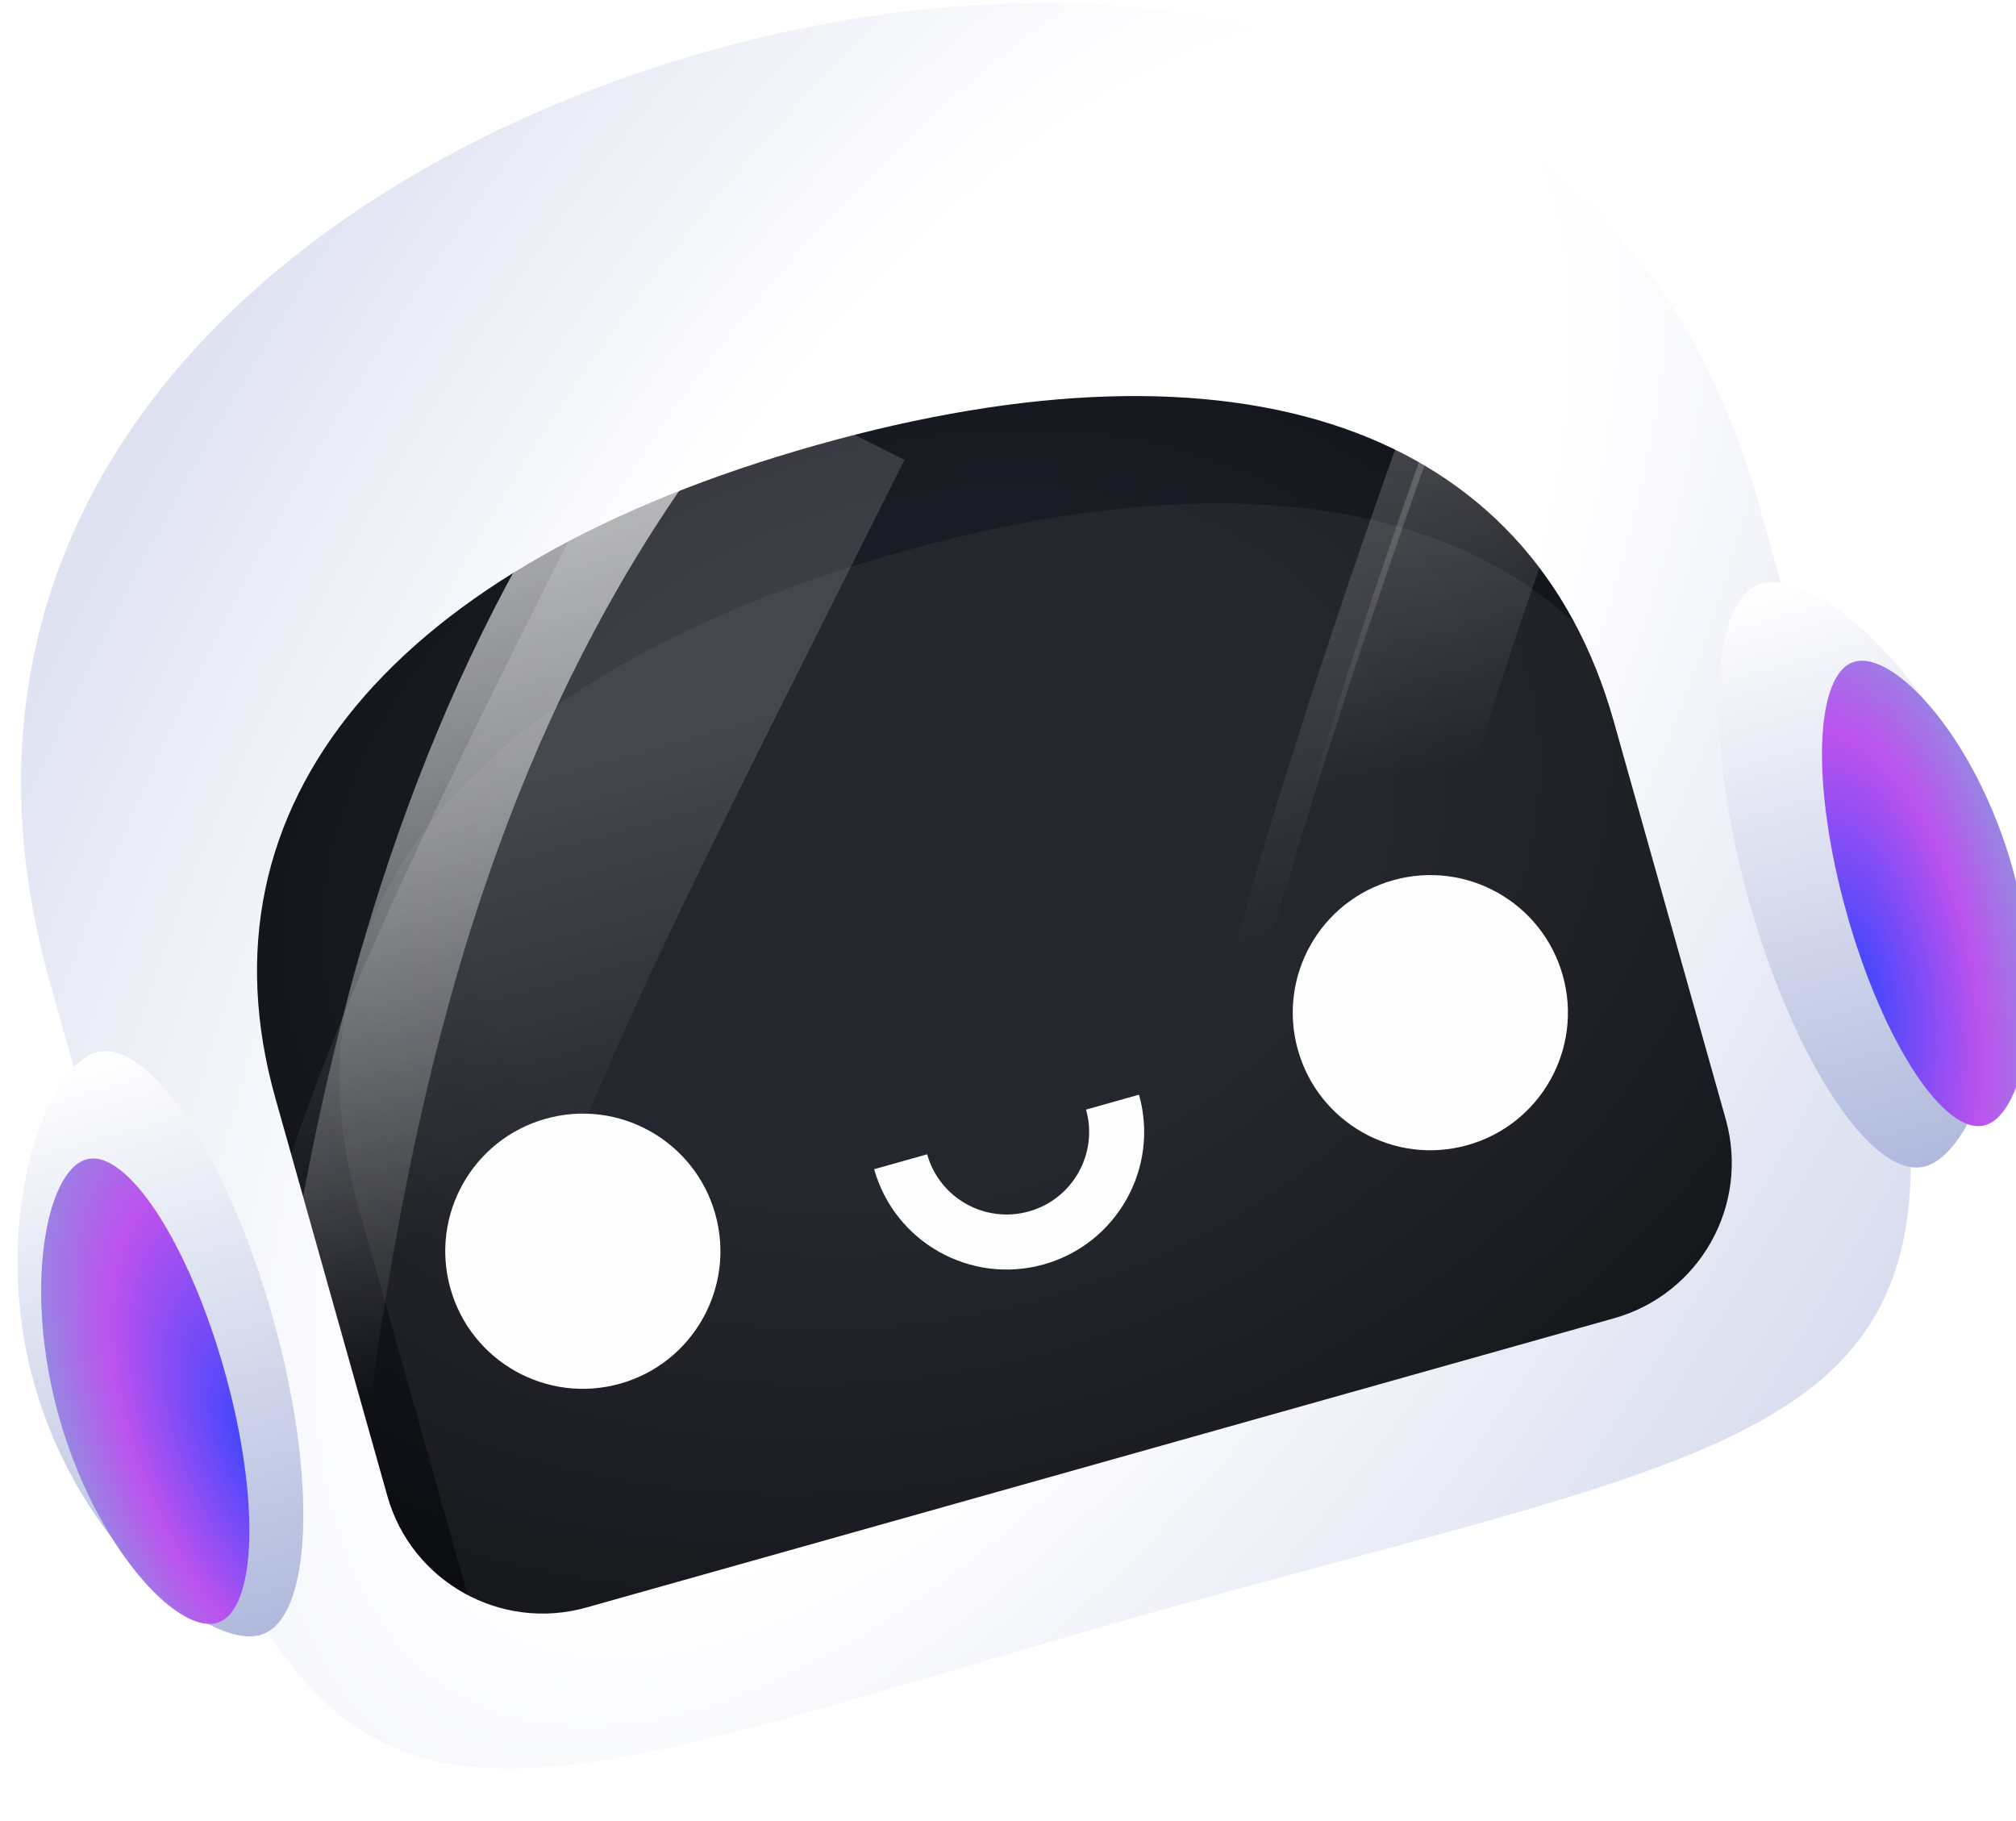 <svg width="124" height="112" viewBox="0 0 124 112" fill="none" xmlns="http://www.w3.org/2000/svg">
  <path d="M3.874 50.793C1.849 43.595 6.041 36.119 13.238 34.093L84.913 13.92C92.111 11.895 99.588 16.087 101.613 23.284L114.909 70.525C116.934 77.722 112.742 85.199 105.545 87.224L33.87 107.397C26.672 109.423 19.196 105.23 17.17 98.033L3.874 50.793Z" fill="url(#paint0_angular_454_34655)"/>
  <path d="M7.361 50.69C5.716 44.842 9.122 38.768 14.97 37.122L85.016 17.407C90.864 15.762 96.939 19.168 98.584 25.016L111.422 70.627C113.067 76.475 109.661 82.55 103.813 84.196L33.767 103.91C27.919 105.556 21.845 102.149 20.199 96.302L7.361 50.69Z" fill="url(#paint1_radial_454_34655)"/>
  <path d="M43.994 74.661C45.26 79.16 42.64 83.832 38.142 85.099C33.643 86.365 28.971 83.744 27.704 79.246C26.438 74.748 29.059 70.075 33.557 68.809C38.055 67.543 42.728 70.163 43.994 74.661Z" fill="white"/>
  <path d="M63.288 74.505C65.987 73.745 67.56 70.942 66.8 68.243L70.058 67.326C71.324 71.824 68.704 76.497 64.205 77.763C59.707 79.029 55.034 76.409 53.768 71.91L57.026 70.993C57.786 73.692 60.59 75.264 63.288 74.505Z" fill="white"/>
  <path d="M96.122 59.99C97.388 64.488 94.767 69.161 90.269 70.427C85.771 71.693 81.098 69.073 79.832 64.575C78.566 60.077 81.186 55.404 85.684 54.138C90.183 52.871 94.856 55.492 96.122 59.99Z" fill="white"/>
  <g opacity="0.6" filter="url(#filter0_i_454_34655)">
  <path d="M16.937 67.537C11.841 49.429 24.178 34.704 50.242 27.368C76.305 20.033 94.164 26.26 99.26 44.367L106.146 68.832C107.631 74.109 104.557 79.591 99.28 81.076L36.067 98.867C30.79 100.353 25.308 97.278 23.823 92.001L16.937 67.537Z" fill="#D9D9D9" fill-opacity="0.1"/>
  </g>
  <mask id="mask0_454_34655" style="mask-type:alpha" maskUnits="userSpaceOnUse" x="3" y="9" width="110" height="98">
  <path d="M3.998 34.056L91.963 9.299L112.251 81.381L24.286 106.139L3.998 34.056Z" fill="#D9D9D9"/>
  </mask>
  <g mask="url(#mask0_454_34655)">
  <g filter="url(#filter1_f_454_34655)">
  <path d="M17.886 115.411C22.288 74.837 25.297 70.694 48.376 24.643" stroke="url(#paint2_linear_454_34655)" stroke-opacity="0.15" stroke-width="16.246"/>
  </g>
  <g filter="url(#filter2_f_454_34655)">
  <path d="M16.332 111.454C20.015 91.225 19.669 53.818 42.012 24.676" stroke="url(#paint3_linear_454_34655)" stroke-opacity="0.7" stroke-width="6.092"/>
  </g>
  <g filter="url(#filter3_f_454_34655)">
  <path d="M68.319 95.504C72.002 75.275 78.003 49.487 93.999 8.726" stroke="url(#paint4_linear_454_34655)" stroke-opacity="0.2" stroke-width="2.031"/>
  </g>
  <g filter="url(#filter4_f_454_34655)">
  <path d="M77.017 81.121C82.389 61.274 82.974 49.386 104.436 -3.643" stroke="url(#paint5_linear_454_34655)" stroke-opacity="0.3" stroke-width="9.138"/>
  </g>
  </g>
  <path fill-rule="evenodd" clip-rule="evenodd" d="M82.488 96.004C114.572 87.369 123.377 84.999 113.976 51.595L108.15 30.894C99.782 1.165 69.592 -4.183 43.637 3.122C17.683 10.427 -5.401 30.329 3.08 60.465L8.907 81.167C18.308 114.57 27.057 112 58.935 102.633C62.544 101.572 66.45 100.425 70.687 99.232C74.924 98.04 78.855 96.982 82.488 96.004ZM50.242 27.368C24.178 34.704 11.841 49.429 16.937 67.537L23.823 92.001C25.308 97.278 30.79 100.352 36.068 98.867L99.28 81.076C104.557 79.591 107.631 74.109 106.146 68.832L99.26 44.367C94.164 26.259 76.305 20.033 50.242 27.368Z" fill="url(#paint6_radial_454_34655)"/>
  <path d="M107.588 55.444C110.373 65.341 115.229 72.632 118.434 71.73C121.639 70.828 125.034 61.215 122.249 51.318C119.463 41.422 111.553 34.99 108.348 35.892C105.143 36.794 104.803 45.548 107.588 55.444Z" fill="url(#paint7_linear_454_34655)"/>
  <g filter="url(#filter5_i_454_34655)">
  <path d="M112.076 54.181C114.291 62.053 118.097 67.869 120.576 67.172C123.054 66.474 124.464 59.19 122.249 51.318C120.033 43.446 115.031 37.967 112.552 38.665C110.074 39.362 109.86 46.309 112.076 54.181Z" fill="url(#paint8_angular_454_34655)"/>
  </g>
  <path d="M16.772 81.004C19.557 90.9 19.217 99.654 16.012 100.556C12.807 101.458 4.897 95.027 2.111 85.13C-0.674 75.234 2.721 65.621 5.926 64.719C9.131 63.817 13.987 71.108 16.772 81.004Z" fill="url(#paint9_linear_454_34655)"/>
  <g filter="url(#filter6_i_454_34655)">
  <path d="M12.284 82.267C14.5 90.139 14.286 97.087 11.808 97.784C9.329 98.482 4.327 93.003 2.111 85.13C-0.104 77.258 1.306 69.975 3.784 69.277C6.263 68.579 10.069 74.395 12.284 82.267Z" fill="url(#paint10_angular_454_34655)"/>
  </g>
  <defs>
  <filter id="filter0_i_454_34655" x="15.808" y="24.358" width="95.788" height="81.482" filterUnits="userSpaceOnUse" color-interpolation-filters="sRGB">
  <feFlood flood-opacity="0" result="BackgroundImageFix"/>
  <feBlend mode="normal" in="SourceGraphic" in2="BackgroundImageFix" result="shape"/>
  <feColorMatrix in="SourceAlpha" type="matrix" values="0 0 0 0 0 0 0 0 0 0 0 0 0 0 0 0 0 0 127 0" result="hardAlpha"/>
  <feOffset dx="5.077" dy="6.6"/>
  <feGaussianBlur stdDeviation="20.307"/>
  <feComposite in2="hardAlpha" operator="arithmetic" k2="-1" k3="1"/>
  <feColorMatrix type="matrix" values="0 0 0 0 0 0 0 0 0 0 0 0 0 0 0 0 0 0 1 0"/>
  <feBlend mode="normal" in2="shape" result="effect1_innerShadow_454_34655"/>
  </filter>
  <filter id="filter1_f_454_34655" x="-2.374" y="8.819" width="70.196" height="119.653" filterUnits="userSpaceOnUse" color-interpolation-filters="sRGB">
  <feFlood flood-opacity="0" result="BackgroundImageFix"/>
  <feBlend mode="normal" in="SourceGraphic" in2="BackgroundImageFix" result="shape"/>
  <feGaussianBlur stdDeviation="6.092" result="effect1_foregroundBlur_454_34655"/>
  </filter>
  <filter id="filter2_f_454_34655" x="7.243" y="16.73" width="43.279" height="101.361" filterUnits="userSpaceOnUse" color-interpolation-filters="sRGB">
  <feFlood flood-opacity="0" result="BackgroundImageFix"/>
  <feBlend mode="normal" in="SourceGraphic" in2="BackgroundImageFix" result="shape"/>
  <feGaussianBlur stdDeviation="3.046" result="effect1_foregroundBlur_454_34655"/>
  </filter>
  <filter id="filter3_f_454_34655" x="64.274" y="5.309" width="33.716" height="93.423" filterUnits="userSpaceOnUse" color-interpolation-filters="sRGB">
  <feFlood flood-opacity="0" result="BackgroundImageFix"/>
  <feBlend mode="normal" in="SourceGraphic" in2="BackgroundImageFix" result="shape"/>
  <feGaussianBlur stdDeviation="1.523" result="effect1_foregroundBlur_454_34655"/>
  </filter>
  <filter id="filter4_f_454_34655" x="65.499" y="-12.464" width="50.279" height="101.887" filterUnits="userSpaceOnUse" color-interpolation-filters="sRGB">
  <feFlood flood-opacity="0" result="BackgroundImageFix"/>
  <feBlend mode="normal" in="SourceGraphic" in2="BackgroundImageFix" result="shape"/>
  <feGaussianBlur stdDeviation="3.554" result="effect1_foregroundBlur_454_34655"/>
  </filter>
  <filter id="filter5_i_454_34655" x="110.544" y="38.605" width="14.331" height="30.654" filterUnits="userSpaceOnUse" color-interpolation-filters="sRGB">
  <feFlood flood-opacity="0" result="BackgroundImageFix"/>
  <feBlend mode="normal" in="SourceGraphic" in2="BackgroundImageFix" result="shape"/>
  <feColorMatrix in="SourceAlpha" type="matrix" values="0 0 0 0 0 0 0 0 0 0 0 0 0 0 0 0 0 0 127 0" result="hardAlpha"/>
  <feOffset dx="1.523" dy="2.031"/>
  <feGaussianBlur stdDeviation="1.015"/>
  <feComposite in2="hardAlpha" operator="arithmetic" k2="-1" k3="1"/>
  <feColorMatrix type="matrix" values="0 0 0 0 0 0 0 0 0 0 0 0 0 0 0 0 0 0 0.25 0"/>
  <feBlend mode="normal" in2="shape" result="effect1_innerShadow_454_34655"/>
  </filter>
  <filter id="filter6_i_454_34655" x="1.008" y="69.22" width="14.331" height="30.654" filterUnits="userSpaceOnUse" color-interpolation-filters="sRGB">
  <feFlood flood-opacity="0" result="BackgroundImageFix"/>
  <feBlend mode="normal" in="SourceGraphic" in2="BackgroundImageFix" result="shape"/>
  <feColorMatrix in="SourceAlpha" type="matrix" values="0 0 0 0 0 0 0 0 0 0 0 0 0 0 0 0 0 0 127 0" result="hardAlpha"/>
  <feOffset dx="1.523" dy="2.031"/>
  <feGaussianBlur stdDeviation="1.015"/>
  <feComposite in2="hardAlpha" operator="arithmetic" k2="-1" k3="1"/>
  <feColorMatrix type="matrix" values="0 0 0 0 0 0 0 0 0 0 0 0 0 0 0 0 0 0 0.25 0"/>
  <feBlend mode="normal" in2="shape" result="effect1_innerShadow_454_34655"/>
  </filter>
  <radialGradient id="paint0_angular_454_34655" cx="0" cy="0" r="1" gradientUnits="userSpaceOnUse" gradientTransform="translate(59.392 60.659) rotate(-105.719) scale(38.076 50.768)">
  <stop stop-color="#3245FF"/>
  <stop offset="0.286" stop-color="#BC52EE"/>
  <stop offset="0.708" stop-color="#4AF2C8"/>
  <stop offset="1" stop-color="#3245FF"/>
  </radialGradient>
  <radialGradient id="paint1_radial_454_34655" cx="0" cy="0" r="1" gradientUnits="userSpaceOnUse" gradientTransform="translate(57.042 52.31) rotate(74.281) scale(56.47 77.13)">
  <stop offset="0.367" stop-color="#191C24"/>
  <stop offset="0.661" stop-color="#111218"/>
  <stop offset="1" stop-color="#040506"/>
  </radialGradient>
  <linearGradient id="paint2_linear_454_34655" x1="24.536" y1="50.031" x2="31.585" y2="75.077" gradientUnits="userSpaceOnUse">
  <stop stop-color="white"/>
  <stop offset="1" stop-color="white" stop-opacity="0"/>
  </linearGradient>
  <linearGradient id="paint3_linear_454_34655" x1="18.799" y1="31.209" x2="33.413" y2="83.133" gradientUnits="userSpaceOnUse">
  <stop stop-color="white"/>
  <stop offset="1" stop-color="white" stop-opacity="0"/>
  </linearGradient>
  <linearGradient id="paint4_linear_454_34655" x1="74.798" y1="29.513" x2="82.535" y2="57.002" gradientUnits="userSpaceOnUse">
  <stop stop-color="white"/>
  <stop offset="1" stop-color="white" stop-opacity="0"/>
  </linearGradient>
  <linearGradient id="paint5_linear_454_34655" x1="86.789" y1="18.278" x2="92.225" y2="46.529" gradientUnits="userSpaceOnUse">
  <stop stop-color="white"/>
  <stop offset="1" stop-color="white" stop-opacity="0"/>
  </linearGradient>
  <radialGradient id="paint6_radial_454_34655" cx="0" cy="0" r="1" gradientUnits="userSpaceOnUse" gradientTransform="translate(61.063 49.42) rotate(-148.38) scale(98.953 214.836)">
  <stop offset="0.25" stop-color="white"/>
  <stop offset="1" stop-color="#B3BCDF"/>
  </radialGradient>
  <linearGradient id="paint7_linear_454_34655" x1="109.875" y1="35.462" x2="119.962" y2="71.3" gradientUnits="userSpaceOnUse">
  <stop stop-color="white"/>
  <stop offset="1" stop-color="#B0B9DD"/>
  </linearGradient>
  <radialGradient id="paint8_angular_454_34655" cx="0" cy="0" r="1" gradientUnits="userSpaceOnUse" gradientTransform="translate(112.368 59.154) rotate(-99.304) scale(56.835 26.959)">
  <stop stop-color="#3245FF"/>
  <stop offset="0.286" stop-color="#BC52EE"/>
  <stop offset="0.708" stop-color="#4AF2C8"/>
  <stop offset="1" stop-color="#3245FF"/>
  </radialGradient>
  <linearGradient id="paint9_linear_454_34655" x1="4.399" y1="65.148" x2="14.485" y2="100.986" gradientUnits="userSpaceOnUse">
  <stop stop-color="white"/>
  <stop offset="1" stop-color="#B0B9DD"/>
  </linearGradient>
  <radialGradient id="paint10_angular_454_34655" cx="0" cy="0" r="1" gradientUnits="userSpaceOnUse" gradientTransform="translate(14.629 86.662) rotate(-112.134) scale(56.835 26.959)">
  <stop stop-color="#3245FF"/>
  <stop offset="0.286" stop-color="#BC52EE"/>
  <stop offset="0.708" stop-color="#4AF2C8"/>
  <stop offset="1" stop-color="#3245FF"/>
  </radialGradient>
  </defs>
  </svg>
  